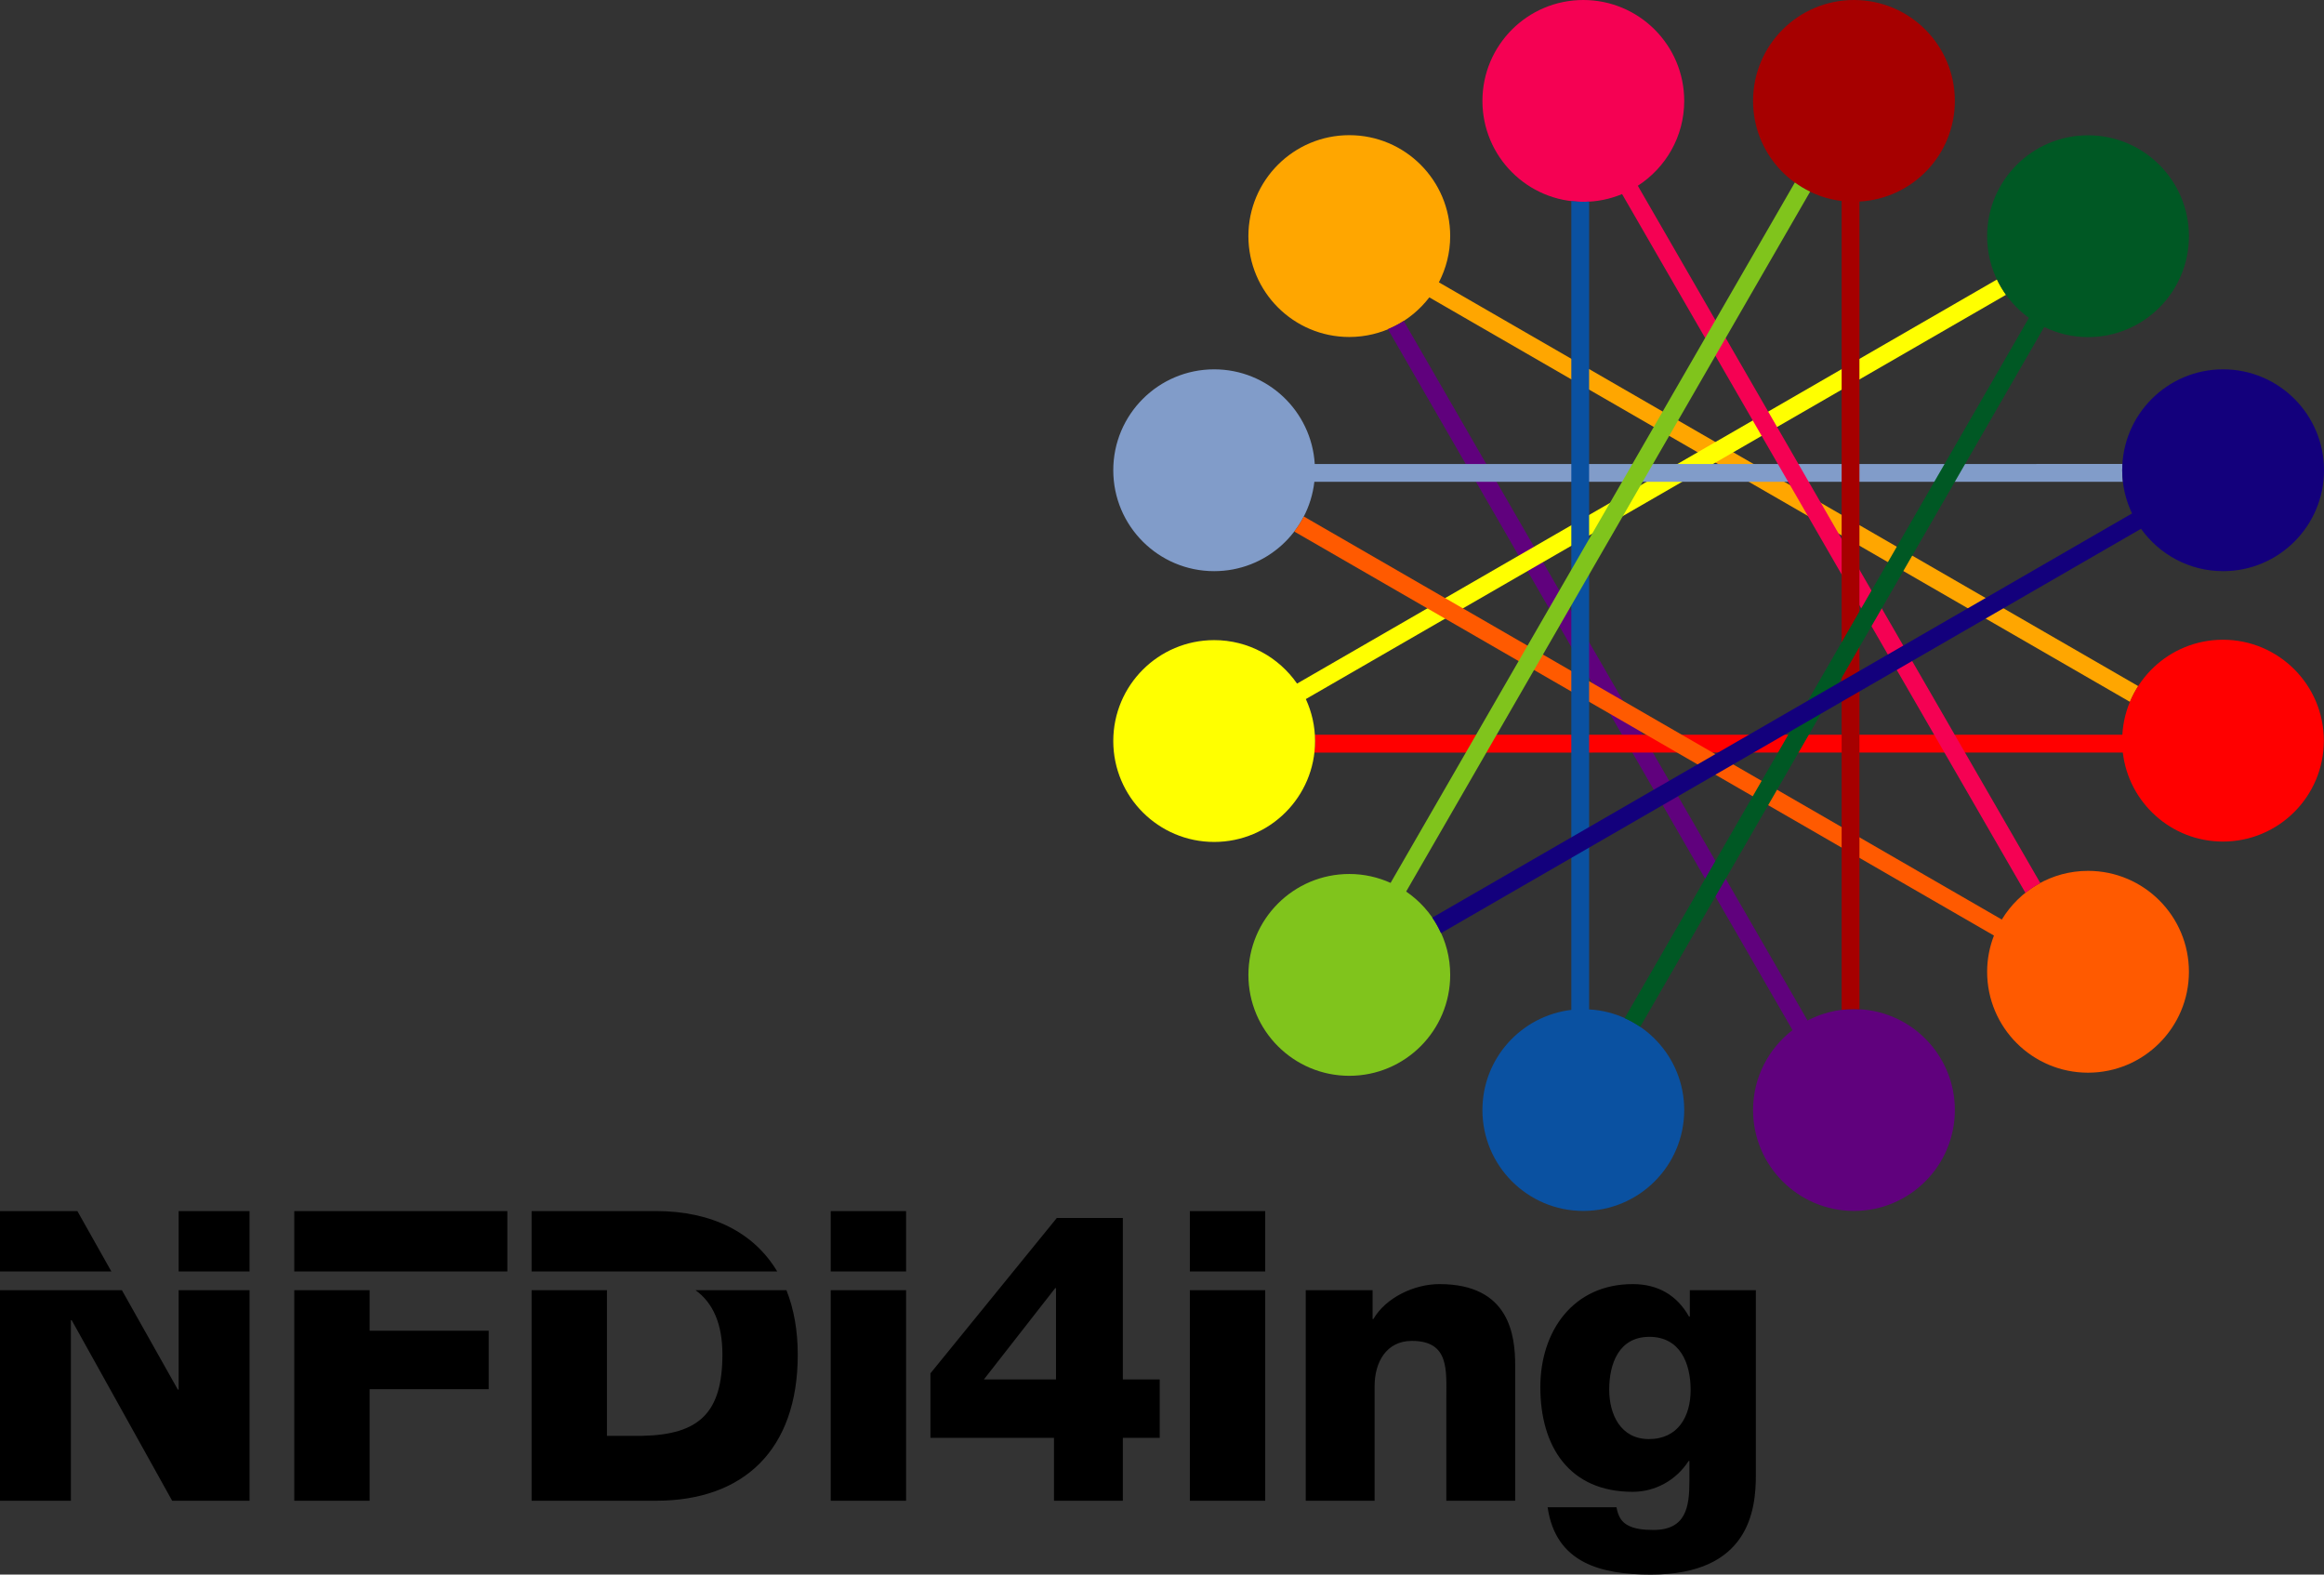 <?xml version="1.0" encoding="utf-8"?>
<!-- Generator: Adobe Illustrator 16.0.4, SVG Export Plug-In . SVG Version: 6.00 Build 0)  -->
<!DOCTYPE svg PUBLIC "-//W3C//DTD SVG 1.1//EN" "http://www.w3.org/Graphics/SVG/1.1/DTD/svg11.dtd">
<svg version="1.1" id="Ebene_1" xmlns="http://www.w3.org/2000/svg" xmlns:xlink="http://www.w3.org/1999/xlink" x="0px" y="0px"
	 width="878.74px" height="595.276px" viewBox="0 0 878.74 595.276" enable-background="new 0 0 878.74 595.276"
	 xml:space="preserve">
<rect x="0" y="0" width="878.74" height="595.276" fill="#333333" stroke="none"/>
<g>
	<defs>
		<rect id="SVGID_1_" width="878.74" height="595.276"/>
	</defs>
	<clipPath id="SVGID_2_">
		<use xlink:href="#SVGID_1_"  overflow="visible"/>
	</clipPath>
	<path clip-path="url(#SVGID_2_)" d="M449.901,567.361h28.49v-79.603h-28.49V567.361z M139.757,487.757h-28.49v79.604h28.49v-42.179
		h45.032v-22.087h-45.032V487.757z M0,480.671h42.102l-12.846-22.822H0V480.671z M67.549,480.671h26.805v-22.822H67.549V480.671z
		 M65.099,567.361h29.256v-79.604H67.549v37.578h-0.306l-21.152-37.578H0v79.604h26.806v-68.253h0.306L65.099,567.361z
		 M111.267,480.671h80.569v-22.822h-80.569V480.671z M201.011,480.671h92.867c-8.756-14.623-24.588-22.822-45.843-22.822h-47.024
		V480.671z M301.646,512.145c0-9.165-1.479-17.333-4.282-24.388h-34.382c6.648,4.795,10.174,12.825,10.174,24.234
		c0,21.933-8.578,30.368-30.175,30.828h-13.479v-55.062h-28.491v79.604h47.024C281.274,567.361,301.646,548.036,301.646,512.145
		 M314.114,480.671h28.49v-22.822h-28.49V480.671z M314.114,567.361h28.49v-79.603h-28.49V567.361z M399.294,521.501h-27.265
		l26.958-34.51h0.307V521.501z M424.567,543.587h13.939v-22.086h-13.939v-61.045H399.6l-47.79,58.744v24.387h46.718v23.773h26.039
		V543.587z M478.393,457.849h-28.49v22.822h28.49V457.849z M546.876,567.361h26.04v-51.074c0-11.503-2.146-30.829-28.645-30.829
		c-9.496,0-20.218,5.061-24.967,13.189h-0.306v-10.889h-25.274v79.603h26.04v-43.405c0-8.743,4.289-17.025,14.091-17.025
		c14.246,0,13.021,11.043,13.021,21.934V567.361z M639.255,525.49c0,9.969-4.748,18.558-15.777,18.558
		c-10.722,0-15.01-9.356-15.01-18.712c0-9.816,3.676-19.939,15.164-19.939C635.272,505.396,639.255,515.367,639.255,525.49
		 M663.916,557.699v-69.94h-24.967v9.969h-0.307c-4.596-8.129-11.795-12.27-21.291-12.27c-22.517,0-34.924,17.792-34.924,38.958
		c0,22.393,10.875,39.57,34.924,39.57c8.424,0,16.389-4.294,21.137-11.655h0.308v7.515c0,9.816-1.227,18.559-13.633,18.559
		c-3.982,0-7.199-0.46-9.497-1.687c-2.45-1.227-3.829-3.374-4.442-6.902h-26.039c3.064,21.319,20.525,25.46,39.06,25.46
		C661.465,595.275,663.916,570.735,663.916,557.699"/>
	<path clip-path="url(#SVGID_2_)" fill="#FFA600" d="M544.068,106.739c2.712-5.242,4.27-11.179,4.27-17.488
		c0-21.07-17.08-38.15-38.15-38.15c-21.069,0-38.149,17.08-38.149,38.15c0,21.069,17.08,38.15,38.149,38.15
		c12.346,0,23.288-5.89,30.261-14.983l264.937,152.941c0.87-2.09,1.915-4.084,3.126-5.967L544.068,106.739z"/>
	<path clip-path="url(#SVGID_2_)" fill="#60017D" d="M662.859,419.646c0,21.069,17.08,38.15,38.15,38.15s38.148-17.081,38.148-38.15
		s-17.078-38.15-38.148-38.15c-6.336,0-12.299,1.569-17.557,4.304L530.76,121.331c-1.881,1.214-3.891,2.23-5.979,3.102l152.998,265
		C668.721,396.408,662.859,407.329,662.859,419.646"/>
	<path clip-path="url(#SVGID_2_)" fill="#FF0000" d="M878.68,280.005c0-21.07-17.081-38.15-38.149-38.15
		c-20.318,0-36.88,15.896-38.038,35.923l-305.378,0.008c0.049,0.786,0.131,1.564,0.131,2.362c0,1.479-0.104,2.932-0.269,4.367
		l305.692-0.008c2.23,18.944,18.317,33.647,37.861,33.647C861.599,318.155,878.68,301.075,878.68,280.005"/>
	<path clip-path="url(#SVGID_2_)" fill="#FFFF00" d="M755.112,105.64L490.438,258.429c-6.888-9.921-18.349-16.43-31.342-16.43
		c-21.07,0-38.15,17.081-38.15,38.15c0,21.069,17.08,38.149,38.15,38.149c21.068,0,38.149-17.08,38.149-38.149
		c0-5.669-1.27-11.03-3.487-15.866l264.77-152.845C757.222,109.619,756.086,107.679,755.112,105.64"/>
	<path clip-path="url(#SVGID_2_)" fill="#819CC9" d="M802.561,175.407l-305.435,0.007c-1.227-19.962-17.759-35.785-38.031-35.785
		c-21.07,0-38.149,17.08-38.149,38.149c0,21.07,17.08,38.15,38.149,38.15c19.592,0,35.715-14.774,37.883-33.785l305.718-0.007
		c-0.167-1.429-0.255-2.883-0.255-4.357C802.44,176.978,802.511,176.196,802.561,175.407"/>
	<path clip-path="url(#SVGID_2_)" fill="#FF5A00" d="M753.94,353.687c-1.641,4.255-2.575,8.861-2.575,13.694
		c0,21.069,17.08,38.149,38.149,38.149c21.07,0,38.15-17.08,38.15-38.149c0-21.07-17.08-38.15-38.15-38.15
		c-13.831,0-25.906,7.386-32.597,18.404l-263.932-152.38c-1.036,2.007-2.246,3.907-3.608,5.686L753.94,353.687z"/>
	<path clip-path="url(#SVGID_2_)" fill="#F50153" d="M636.827,38.15c0-21.069-17.08-38.15-38.149-38.15
		c-21.07,0-38.15,17.081-38.15,38.15c0,21.07,17.08,38.15,38.15,38.15c5.194,0,10.144-1.047,14.657-2.928l152.512,264.185
		c1.756-1.402,3.636-2.641,5.626-3.717L619.286,70.223C629.828,63.434,636.827,51.62,636.827,38.15"/>
	<path clip-path="url(#SVGID_2_)" fill="#0A51A1" d="M560.527,419.646c0,21.069,17.08,38.15,38.15,38.15
		c21.069,0,38.149-17.081,38.149-38.15c0-20.33-15.915-36.897-35.959-38.039V76.19c-0.729,0.042-1.452,0.11-2.19,0.11
		c-1.538,0-3.048-0.118-4.538-0.295V381.79C575.212,384.038,560.527,400.115,560.527,419.646"/>
	<path clip-path="url(#SVGID_2_)" fill="#A60000" d="M739.159,38.15c0-21.069-17.08-38.15-38.15-38.15
		C679.94,0,662.86,17.081,662.86,38.15c0,19.491,14.625,35.538,33.496,37.838v305.795c1.524-0.188,3.077-0.287,4.652-0.287
		c0.701,0,1.384,0.068,2.076,0.105V76.195C723.184,75.111,739.159,58.519,739.159,38.15"/>
	<path clip-path="url(#SVGID_2_)" fill="#005824" d="M827.666,89.3c0-21.069-17.08-38.15-38.15-38.15s-38.15,17.081-38.15,38.15
		c0,12.71,6.24,23.936,15.797,30.87L614.312,384.911c2.061,0.927,4.018,2.036,5.865,3.298l152.765-264.588
		c5.018,2.429,10.625,3.829,16.574,3.829C810.586,127.45,827.666,110.369,827.666,89.3"/>
	<path clip-path="url(#SVGID_2_)" fill="#80C41C" d="M678.662,69l-152.854,264.78c-4.771-2.146-10.046-3.367-15.615-3.367
		c-21.07,0-38.15,17.08-38.15,38.149c0,21.07,17.08,38.15,38.15,38.15c21.069,0,38.149-17.08,38.149-38.15
		c0-13.094-6.603-24.64-16.654-31.51L684.441,72.453C682.406,71.468,680.476,70.314,678.662,69"/>
	<path clip-path="url(#SVGID_2_)" fill="#13007C" d="M878.74,177.778c0-21.07-17.08-38.15-38.15-38.15
		c-21.069,0-38.149,17.08-38.149,38.15c0,5.852,1.355,11.374,3.711,16.331L541.576,346.914c1.271,1.84,2.343,3.818,3.281,5.872
		l264.699-152.875c6.92,9.683,18.226,16.016,31.033,16.016C861.66,215.927,878.74,198.847,878.74,177.778"/>
</g>
</svg>
